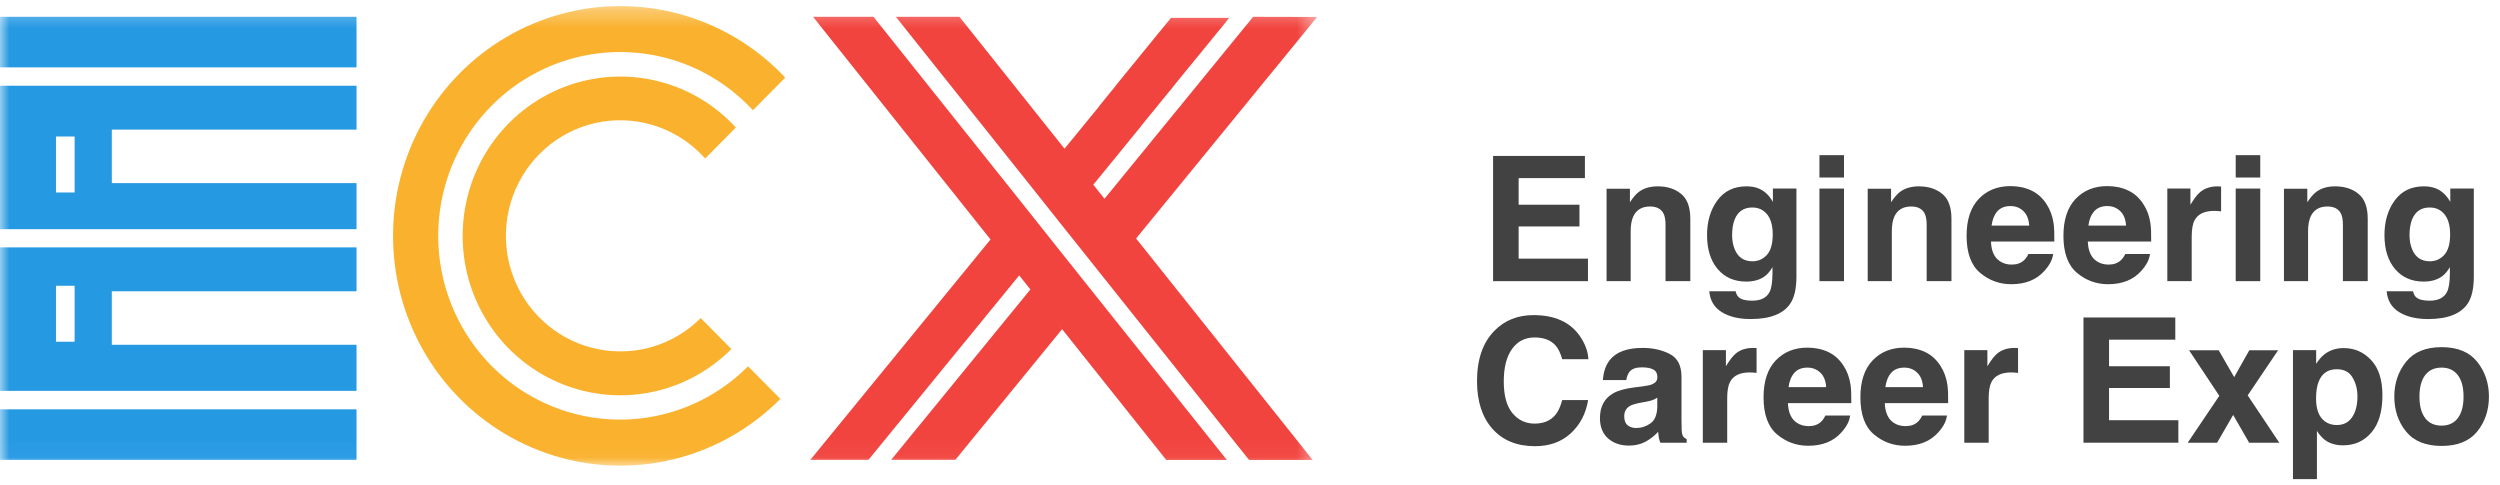 <svg width="134" height="26" viewBox="0 0 134 26" fill="none" xmlns="http://www.w3.org/2000/svg">
<g id="ecx 1" clip-path="url(#clip0_129_4579)">
<g id="Clip path group">
<mask id="mask0_129_4579" style="mask-type:luminance" maskUnits="userSpaceOnUse" x="0" y="0" width="71" height="25">
<g id="clip0_3825_3">
<path id="Vector" d="M70.606 0.317H0V24.963H70.606V0.317Z" fill="white"/>
</g>
</mask>
<g mask="url(#mask0_129_4579)">
<g id="Group">
<path id="Vector_2" fill-rule="evenodd" clip-rule="evenodd" d="M33.242 2.789C34.576 2.787 35.897 3.064 37.121 3.6C38.345 4.137 39.447 4.922 40.358 5.908L42.089 4.161C40.623 2.601 38.779 1.456 36.739 0.84C34.7 0.225 32.536 0.16 30.465 0.652C28.393 1.144 26.484 2.176 24.93 3.646C23.375 5.115 22.228 6.97 21.603 9.027C20.979 11.083 20.898 13.27 21.368 15.368C21.839 17.466 22.845 19.403 24.287 20.985C25.728 22.568 27.555 23.742 29.584 24.39C31.614 25.037 33.776 25.136 35.855 24.677V24.65H35.973C38.188 24.134 40.216 23.002 41.827 21.381L40.096 19.634C38.959 20.773 37.562 21.613 36.028 22.077C34.494 22.541 32.87 22.616 31.301 22.295C29.731 21.974 28.264 21.267 27.029 20.237C25.794 19.206 24.829 17.884 24.22 16.387C23.611 14.89 23.377 13.264 23.537 11.654C23.697 10.043 24.247 8.497 25.139 7.153C26.031 5.809 27.237 4.707 28.651 3.946C30.064 3.185 31.641 2.787 33.242 2.789ZM33.242 18.834C34.858 18.839 36.41 18.197 37.557 17.048L39.202 18.708C38.007 19.907 36.486 20.718 34.832 21.036C33.178 21.355 31.468 21.168 29.921 20.497C28.373 19.827 27.059 18.705 26.147 17.275C25.234 15.845 24.765 14.172 24.799 12.471C24.834 10.77 25.37 9.118 26.339 7.726C27.309 6.335 28.667 5.268 30.24 4.663C31.814 4.057 33.53 3.94 35.169 4.327C36.809 4.714 38.296 5.586 39.442 6.834C38.881 7.401 38.333 7.955 37.797 8.496C37.114 7.729 36.252 7.146 35.289 6.801C34.326 6.457 33.294 6.361 32.285 6.522C31.276 6.683 30.323 7.097 29.513 7.725C28.703 8.354 28.061 9.177 27.645 10.12C27.23 11.063 27.054 12.096 27.134 13.125C27.214 14.154 27.547 15.147 28.103 16.013C28.659 16.879 29.421 17.59 30.318 18.083C31.216 18.576 32.221 18.834 33.242 18.834Z" fill="#FAB12D"/>
<path id="Vector_3" fill-rule="evenodd" clip-rule="evenodd" d="M67.168 0.901L59.202 10.653L58.6 9.899L59.067 9.33L59.096 9.293L59.158 9.216L59.197 9.172L59.252 9.102L59.298 9.049L59.348 8.988L59.398 8.923L59.441 8.872L59.501 8.799L59.535 8.755L59.604 8.673L59.631 8.639L59.708 8.547L59.727 8.523L59.811 8.421L59.823 8.404L59.914 8.293L60.012 8.174L60.105 8.057L60.192 7.951L60.211 7.929L60.29 7.83L60.316 7.798L60.388 7.709L60.424 7.667L60.489 7.587L60.53 7.536L60.587 7.466L60.638 7.403L60.688 7.343L60.748 7.272L60.789 7.219L60.856 7.139L60.889 7.095L60.966 7.003L60.992 6.972L61.076 6.87L61.093 6.848L61.187 6.734V6.722L61.287 6.599L61.391 6.473L61.486 6.354L61.501 6.337L61.592 6.225L61.613 6.199L61.697 6.099L61.728 6.061L61.803 5.969L61.841 5.92L61.908 5.84L61.956 5.78L62.014 5.709L62.071 5.639L62.119 5.578L62.186 5.498L62.227 5.448L62.301 5.355L62.335 5.317L62.419 5.215L62.443 5.183L62.536 5.069L62.551 5.05L62.654 4.927L62.764 4.793L62.874 4.66V4.648L62.975 4.527L62.994 4.502L63.085 4.391L63.114 4.355L63.196 4.253L63.234 4.207L63.308 4.117L63.354 4.059L63.421 3.979L63.476 3.911L63.534 3.841L63.599 3.761L63.649 3.7L63.721 3.611L63.761 3.562L63.845 3.46L63.877 3.422L63.97 3.308L63.992 3.281L64.092 3.155L64.107 3.141L64.219 3.002L64.337 2.859L64.45 2.721L64.464 2.704L64.565 2.578L64.591 2.549L64.684 2.435L64.718 2.394L64.802 2.29L64.845 2.237L64.922 2.145L64.975 2.079L65.039 1.997L65.104 1.922L65.159 1.851L65.234 1.762L65.281 1.703L65.363 1.602L65.401 1.556L65.495 1.442L65.524 1.408L65.624 1.282L65.646 1.258L65.758 1.119V1.107L65.881 0.957H62.764L62.673 1.069L62.592 1.168L62.575 1.19L62.501 1.279L62.474 1.311L62.412 1.388L62.376 1.432L62.321 1.5L62.278 1.553L62.232 1.609L62.179 1.674L62.141 1.718L62.081 1.793L62.052 1.829L61.983 1.914L61.964 1.939L61.884 2.033L61.798 2.14L61.709 2.249L61.63 2.348L61.613 2.367L61.541 2.455L61.517 2.484L61.455 2.561L61.422 2.603L61.367 2.668L61.326 2.719L61.28 2.775L61.23 2.835L61.194 2.881L61.136 2.952L61.108 2.988L61.041 3.068L61.021 3.092L60.947 3.184L60.865 3.286L60.779 3.39L60.698 3.489L60.686 3.504L60.614 3.591L60.592 3.618L60.53 3.695L60.499 3.732L60.446 3.8L60.408 3.846L60.362 3.901L60.314 3.957L60.278 4.003L60.223 4.071L60.194 4.107L60.132 4.183L60.11 4.209L60.041 4.294L60.029 4.311L59.95 4.406L59.868 4.507L59.789 4.604V4.616L59.717 4.704L59.698 4.728L59.636 4.803L59.609 4.837L59.554 4.902L59.518 4.946L59.473 5.002L59.429 5.055L59.391 5.101L59.341 5.164L59.312 5.2L59.252 5.273L59.23 5.3L59.166 5.38L59.151 5.397L59.077 5.489L58.998 5.586L58.921 5.68V5.692L58.852 5.777L58.835 5.799L58.773 5.874L58.749 5.903L58.693 5.971L58.662 6.01L58.614 6.066L58.576 6.116L58.538 6.162L58.49 6.221L58.459 6.257L58.403 6.325L58.382 6.351L58.319 6.429L58.305 6.446L58.233 6.533L58.156 6.628L58.08 6.722L58.01 6.807L57.996 6.824L57.859 6.994L57.828 7.03L57.782 7.086L57.746 7.132L57.708 7.178L57.663 7.234L57.631 7.27L57.581 7.333L57.557 7.362L57.058 7.968L51.427 0.901H48.018L55.335 10.081L56.876 12.02L57.475 12.771L59.173 14.901L66.952 24.657H70.362L60.894 12.783L70.601 0.909L67.168 0.901ZM45.311 0.901H46.819L54.73 10.822L56.272 12.761L56.871 13.515L58.569 15.645L65.761 24.657H62.515L56.929 17.644L51.204 24.65H47.764L55.229 15.514L54.63 14.76L46.548 24.65H43.432L44.175 23.741C45.712 21.863 48.397 18.575 53.091 12.836L44.352 1.871L43.58 0.901H45.311ZM56.926 17.644L56.464 17.06L56.929 17.644H56.926Z" fill="#F2443F"/>
<path id="Vector_4" d="M19.11 0.901H0V3.611H19.11V0.901Z" fill="#2699E3"/>
<path id="Vector_5" d="M19.11 21.94H0V24.65H19.11V21.94Z" fill="#2699E3"/>
<path id="Vector_6" fill-rule="evenodd" clip-rule="evenodd" d="M0 4.595H19.11V6.948H5.993V9.815H19.11V12.284H0V4.595ZM4 7.317H3V10.317H4V7.317Z" fill="#2699E3"/>
<path id="Vector_7" fill-rule="evenodd" clip-rule="evenodd" d="M0 13.26H19.11V15.613H5.993V18.48H19.11V20.95H0V13.26ZM4 15.317H3V18.317H4V15.317Z" fill="#2699E3"/>
</g>
</g>
</g>
<path id="Vector_8" d="M84.951 9.547H81.399V10.972H84.659V12.138H81.399V13.863H85.115V15.07H80.029V8.358H84.951V9.547Z" fill="#424242"/>
<path id="Vector_9" d="M88.853 9.988C89.366 9.988 89.785 10.123 90.11 10.394C90.438 10.661 90.601 11.105 90.601 11.728V15.07H89.272V12.051C89.272 11.79 89.237 11.59 89.167 11.45C89.04 11.195 88.797 11.068 88.439 11.068C87.998 11.068 87.696 11.254 87.532 11.628C87.448 11.825 87.405 12.077 87.405 12.383V15.07H86.112V10.116H87.364V10.84C87.531 10.585 87.689 10.401 87.838 10.289C88.105 10.089 88.443 9.988 88.853 9.988Z" fill="#424242"/>
<path id="Vector_10" d="M93.934 14.005C94.238 14.005 94.495 13.891 94.704 13.663C94.913 13.432 95.018 13.066 95.018 12.566C95.018 12.095 94.918 11.737 94.718 11.491C94.52 11.245 94.255 11.122 93.921 11.122C93.466 11.122 93.151 11.336 92.978 11.764C92.887 11.992 92.842 12.273 92.842 12.607C92.842 12.895 92.89 13.152 92.987 13.376C93.163 13.795 93.479 14.005 93.934 14.005ZM93.611 9.988C93.86 9.988 94.077 10.026 94.262 10.102C94.578 10.233 94.833 10.473 95.027 10.822V10.107H96.289V14.815C96.289 15.456 96.181 15.938 95.965 16.263C95.595 16.822 94.885 17.101 93.834 17.101C93.2 17.101 92.682 16.976 92.282 16.727C91.881 16.479 91.659 16.107 91.617 15.612H93.028C93.065 15.764 93.124 15.873 93.206 15.94C93.346 16.058 93.581 16.117 93.912 16.117C94.379 16.117 94.692 15.961 94.85 15.648C94.953 15.448 95.004 15.111 95.004 14.637V14.319C94.88 14.531 94.746 14.691 94.604 14.797C94.346 14.994 94.01 15.093 93.597 15.093C92.96 15.093 92.45 14.87 92.068 14.423C91.688 13.974 91.498 13.367 91.498 12.602C91.498 11.864 91.682 11.245 92.049 10.744C92.417 10.24 92.937 9.988 93.611 9.988Z" fill="#424242"/>
<path id="Vector_11" d="M98.838 9.515H97.522V8.317H98.838V9.515ZM97.522 10.107H98.838V15.07H97.522V10.107Z" fill="#424242"/>
<path id="Vector_12" d="M102.85 9.988C103.363 9.988 103.782 10.123 104.107 10.394C104.434 10.661 104.598 11.105 104.598 11.728V15.07H103.269V12.051C103.269 11.79 103.234 11.59 103.164 11.45C103.037 11.195 102.794 11.068 102.436 11.068C101.995 11.068 101.693 11.254 101.529 11.628C101.444 11.825 101.402 12.077 101.402 12.383V15.07H100.109V10.116H101.361V10.84C101.528 10.585 101.686 10.401 101.835 10.289C102.102 10.089 102.44 9.988 102.85 9.988Z" fill="#424242"/>
<path id="Vector_13" d="M107.758 11.045C107.458 11.045 107.224 11.139 107.057 11.327C106.893 11.515 106.79 11.77 106.748 12.092H108.765C108.743 11.749 108.639 11.489 108.451 11.313C108.265 11.134 108.035 11.045 107.758 11.045ZM107.758 9.975C108.171 9.975 108.543 10.052 108.874 10.207C109.205 10.362 109.478 10.606 109.694 10.94C109.888 11.235 110.014 11.576 110.072 11.965C110.105 12.192 110.119 12.52 110.113 12.948H106.716C106.734 13.446 106.89 13.795 107.185 13.995C107.364 14.12 107.579 14.182 107.831 14.182C108.098 14.182 108.315 14.106 108.482 13.954C108.573 13.873 108.654 13.759 108.724 13.613H110.049C110.015 13.907 109.862 14.206 109.589 14.51C109.164 14.993 108.569 15.234 107.804 15.234C107.173 15.234 106.616 15.03 106.133 14.624C105.65 14.217 105.409 13.555 105.409 12.639C105.409 11.779 105.626 11.121 106.06 10.662C106.497 10.204 107.063 9.975 107.758 9.975Z" fill="#424242"/>
<path id="Vector_14" d="M112.949 11.045C112.649 11.045 112.415 11.139 112.248 11.327C112.084 11.515 111.981 11.77 111.938 12.092H113.956C113.934 11.749 113.83 11.489 113.641 11.313C113.456 11.134 113.225 11.045 112.949 11.045ZM112.949 9.975C113.362 9.975 113.734 10.052 114.065 10.207C114.396 10.362 114.669 10.606 114.884 10.94C115.079 11.235 115.205 11.576 115.262 11.965C115.296 12.192 115.309 12.52 115.303 12.948H111.907C111.925 13.446 112.081 13.795 112.376 13.995C112.555 14.12 112.77 14.182 113.022 14.182C113.289 14.182 113.506 14.106 113.673 13.954C113.764 13.873 113.845 13.759 113.915 13.613H115.24C115.206 13.907 115.053 14.206 114.78 14.51C114.355 14.993 113.76 15.234 112.995 15.234C112.363 15.234 111.806 15.03 111.324 14.624C110.841 14.217 110.6 13.555 110.6 12.639C110.6 11.779 110.817 11.121 111.251 10.662C111.688 10.204 112.254 9.975 112.949 9.975Z" fill="#424242"/>
<path id="Vector_15" d="M118.878 9.988C118.902 9.988 118.922 9.99 118.937 9.993C118.955 9.993 118.993 9.995 119.051 9.998V11.327C118.969 11.318 118.896 11.312 118.832 11.309C118.768 11.306 118.717 11.304 118.677 11.304C118.155 11.304 117.805 11.474 117.626 11.814C117.525 12.006 117.475 12.3 117.475 12.698V15.07H116.168V10.107H117.407V10.972C117.607 10.641 117.782 10.415 117.931 10.293C118.173 10.09 118.489 9.988 118.878 9.988Z" fill="#424242"/>
<path id="Vector_16" d="M121.15 9.515H119.834V8.317H121.15V9.515ZM119.834 10.107H121.15V15.07H119.834V10.107Z" fill="#424242"/>
<path id="Vector_17" d="M125.161 9.988C125.674 9.988 126.093 10.123 126.418 10.394C126.746 10.661 126.91 11.105 126.91 11.728V15.07H125.58V12.051C125.58 11.79 125.545 11.59 125.476 11.45C125.348 11.195 125.105 11.068 124.747 11.068C124.307 11.068 124.005 11.254 123.841 11.628C123.756 11.825 123.713 12.077 123.713 12.383V15.07H122.42V10.116H123.672V10.84C123.839 10.585 123.997 10.401 124.146 10.289C124.413 10.089 124.752 9.988 125.161 9.988Z" fill="#424242"/>
<path id="Vector_18" d="M130.243 14.005C130.546 14.005 130.803 13.891 131.012 13.663C131.222 13.432 131.327 13.066 131.327 12.566C131.327 12.095 131.226 11.737 131.026 11.491C130.829 11.245 130.563 11.122 130.229 11.122C129.774 11.122 129.46 11.336 129.287 11.764C129.196 11.992 129.15 12.273 129.15 12.607C129.15 12.895 129.199 13.152 129.296 13.376C129.472 13.795 129.788 14.005 130.243 14.005ZM129.92 9.988C130.168 9.988 130.386 10.026 130.571 10.102C130.886 10.233 131.141 10.473 131.336 10.822V10.107H132.597V14.815C132.597 15.456 132.489 15.938 132.274 16.263C131.903 16.822 131.193 17.101 130.143 17.101C129.508 17.101 128.991 16.976 128.59 16.727C128.189 16.479 127.968 16.107 127.925 15.612H129.337C129.373 15.764 129.432 15.873 129.514 15.94C129.654 16.058 129.889 16.117 130.22 16.117C130.688 16.117 131 15.961 131.158 15.648C131.261 15.448 131.313 15.111 131.313 14.637V14.319C131.188 14.531 131.055 14.691 130.912 14.797C130.654 14.994 130.319 15.093 129.906 15.093C129.268 15.093 128.758 14.87 128.376 14.423C127.997 13.974 127.807 13.367 127.807 12.602C127.807 11.864 127.99 11.245 128.358 10.744C128.725 10.24 129.246 9.988 129.92 9.988Z" fill="#424242"/>
<path id="Vector_19" d="M79.168 20.428C79.168 19.256 79.482 18.353 80.111 17.719C80.657 17.166 81.352 16.89 82.196 16.89C83.325 16.89 84.151 17.26 84.673 18.001C84.961 18.417 85.116 18.834 85.137 19.253H83.735C83.644 18.931 83.527 18.689 83.384 18.525C83.129 18.233 82.751 18.088 82.251 18.088C81.741 18.088 81.338 18.294 81.044 18.707C80.749 19.117 80.602 19.698 80.602 20.451C80.602 21.204 80.757 21.768 81.067 22.145C81.379 22.518 81.775 22.705 82.255 22.705C82.747 22.705 83.122 22.544 83.38 22.222C83.522 22.049 83.641 21.789 83.735 21.443H85.124C85.002 22.175 84.691 22.77 84.19 23.228C83.692 23.687 83.053 23.916 82.273 23.916C81.308 23.916 80.549 23.606 79.997 22.987C79.444 22.365 79.168 21.512 79.168 20.428Z" fill="#424242"/>
<path id="Vector_20" d="M88.83 21.316C88.748 21.367 88.665 21.41 88.58 21.443C88.498 21.474 88.384 21.503 88.238 21.53L87.947 21.584C87.674 21.633 87.478 21.692 87.359 21.762C87.159 21.881 87.059 22.064 87.059 22.313C87.059 22.535 87.12 22.696 87.241 22.796C87.365 22.893 87.516 22.941 87.692 22.941C87.971 22.941 88.228 22.86 88.461 22.696C88.698 22.532 88.821 22.233 88.83 21.799V21.316ZM88.042 20.71C88.282 20.68 88.454 20.642 88.557 20.596C88.742 20.517 88.835 20.395 88.835 20.228C88.835 20.024 88.763 19.885 88.621 19.809C88.481 19.73 88.275 19.69 88.001 19.69C87.695 19.69 87.478 19.766 87.35 19.918C87.259 20.03 87.199 20.182 87.168 20.373H85.916C85.943 19.939 86.065 19.583 86.28 19.303C86.623 18.866 87.212 18.648 88.047 18.648C88.59 18.648 89.073 18.755 89.495 18.971C89.917 19.186 90.128 19.593 90.128 20.191V22.468C90.128 22.626 90.131 22.817 90.137 23.042C90.146 23.212 90.172 23.327 90.214 23.388C90.257 23.448 90.321 23.498 90.406 23.538V23.729H88.994C88.955 23.629 88.927 23.535 88.912 23.447C88.897 23.359 88.885 23.259 88.876 23.146C88.697 23.341 88.49 23.506 88.257 23.643C87.977 23.803 87.662 23.884 87.309 23.884C86.86 23.884 86.488 23.756 86.194 23.502C85.902 23.244 85.757 22.879 85.757 22.409C85.757 21.799 85.992 21.357 86.462 21.084C86.721 20.935 87.1 20.829 87.601 20.765L88.042 20.71Z" fill="#424242"/>
<path id="Vector_21" d="M93.98 18.648C94.004 18.648 94.024 18.649 94.039 18.652C94.057 18.652 94.095 18.654 94.153 18.657V19.986C94.071 19.977 93.998 19.971 93.934 19.968C93.871 19.965 93.819 19.963 93.78 19.963C93.257 19.963 92.907 20.134 92.728 20.474C92.628 20.665 92.578 20.959 92.578 21.357V23.729H91.271V18.766H92.509V19.631C92.71 19.3 92.884 19.074 93.033 18.953C93.276 18.749 93.591 18.648 93.98 18.648Z" fill="#424242"/>
<path id="Vector_22" d="M96.876 19.704C96.575 19.704 96.342 19.798 96.175 19.986C96.011 20.174 95.908 20.43 95.865 20.751H97.882C97.861 20.408 97.756 20.149 97.568 19.973C97.383 19.794 97.152 19.704 96.876 19.704ZM96.876 18.634C97.289 18.634 97.661 18.711 97.992 18.866C98.322 19.021 98.596 19.265 98.811 19.599C99.005 19.894 99.131 20.235 99.189 20.624C99.222 20.851 99.236 21.179 99.23 21.607H95.833C95.851 22.105 96.008 22.454 96.302 22.655C96.481 22.779 96.697 22.841 96.949 22.841C97.216 22.841 97.433 22.765 97.6 22.614C97.691 22.532 97.771 22.418 97.841 22.272H99.166C99.133 22.567 98.98 22.866 98.706 23.169C98.281 23.652 97.686 23.893 96.921 23.893C96.29 23.893 95.733 23.69 95.25 23.283C94.768 22.876 94.526 22.214 94.526 21.298C94.526 20.439 94.743 19.78 95.177 19.322C95.615 18.863 96.181 18.634 96.876 18.634Z" fill="#424242"/>
<path id="Vector_23" d="M102.067 19.704C101.766 19.704 101.532 19.798 101.366 19.986C101.202 20.174 101.098 20.43 101.056 20.751H103.073C103.052 20.408 102.947 20.149 102.759 19.973C102.574 19.794 102.343 19.704 102.067 19.704ZM102.067 18.634C102.48 18.634 102.851 18.711 103.182 18.866C103.513 19.021 103.786 19.265 104.002 19.599C104.196 19.894 104.322 20.235 104.38 20.624C104.413 20.851 104.427 21.179 104.421 21.607H101.024C101.042 22.105 101.199 22.454 101.493 22.655C101.672 22.779 101.888 22.841 102.14 22.841C102.407 22.841 102.624 22.765 102.791 22.614C102.882 22.532 102.962 22.418 103.032 22.272H104.357C104.324 22.567 104.17 22.866 103.897 23.169C103.472 23.652 102.877 23.893 102.112 23.893C101.481 23.893 100.924 23.69 100.441 23.283C99.959 22.876 99.717 22.214 99.717 21.298C99.717 20.439 99.934 19.78 100.368 19.322C100.805 18.863 101.372 18.634 102.067 18.634Z" fill="#424242"/>
<path id="Vector_24" d="M107.995 18.648C108.019 18.648 108.039 18.649 108.054 18.652C108.073 18.652 108.111 18.654 108.168 18.657V19.986C108.086 19.977 108.013 19.971 107.95 19.968C107.886 19.965 107.834 19.963 107.795 19.963C107.273 19.963 106.922 20.134 106.743 20.474C106.643 20.665 106.593 20.959 106.593 21.357V23.729H105.286V18.766H106.524V19.631C106.725 19.3 106.899 19.074 107.048 18.953C107.291 18.749 107.607 18.648 107.995 18.648Z" fill="#424242"/>
<path id="Vector_25" d="M116.596 18.206H113.045V19.631H116.305V20.797H113.045V22.523H116.76V23.729H111.674V17.017H116.596V18.206Z" fill="#424242"/>
<path id="Vector_26" d="M117.261 23.729L118.955 21.216L117.334 18.775H118.923L119.752 20.214L120.562 18.775H122.106L120.476 21.193L122.17 23.729H120.553L119.697 22.24L118.837 23.729H117.261Z" fill="#424242"/>
<path id="Vector_27" d="M126.359 21.248C126.359 20.865 126.271 20.527 126.095 20.232C125.922 19.938 125.639 19.791 125.248 19.791C124.777 19.791 124.454 20.014 124.278 20.46C124.187 20.697 124.141 20.997 124.141 21.361C124.141 21.938 124.295 22.343 124.601 22.577C124.783 22.714 124.999 22.782 125.248 22.782C125.609 22.782 125.884 22.642 126.072 22.363C126.263 22.084 126.359 21.712 126.359 21.248ZM125.621 18.657C126.201 18.657 126.691 18.871 127.092 19.299C127.496 19.727 127.698 20.355 127.698 21.184C127.698 22.058 127.5 22.724 127.106 23.183C126.714 23.641 126.209 23.87 125.589 23.87C125.195 23.87 124.867 23.772 124.606 23.574C124.463 23.465 124.324 23.306 124.187 23.096V25.683H122.903V18.766H124.146V19.499C124.286 19.284 124.434 19.114 124.592 18.989C124.881 18.767 125.224 18.657 125.621 18.657Z" fill="#424242"/>
<path id="Vector_28" d="M130.867 22.814C131.246 22.814 131.538 22.679 131.741 22.409C131.944 22.139 132.046 21.755 132.046 21.257C132.046 20.759 131.944 20.376 131.741 20.109C131.538 19.839 131.246 19.704 130.867 19.704C130.487 19.704 130.194 19.839 129.988 20.109C129.785 20.376 129.683 20.759 129.683 21.257C129.683 21.755 129.785 22.139 129.988 22.409C130.194 22.679 130.487 22.814 130.867 22.814ZM133.407 21.257C133.407 21.985 133.198 22.609 132.779 23.128C132.36 23.644 131.724 23.902 130.871 23.902C130.018 23.902 129.382 23.644 128.963 23.128C128.544 22.609 128.335 21.985 128.335 21.257C128.335 20.54 128.544 19.919 128.963 19.394C129.382 18.869 130.018 18.607 130.871 18.607C131.724 18.607 132.36 18.869 132.779 19.394C133.198 19.919 133.407 20.54 133.407 21.257Z" fill="#424242"/>
</g>
<defs>
<clipPath id="clip0_129_4579">
<rect width="134" height="26" fill="white"/>
</clipPath>
</defs>
</svg>
